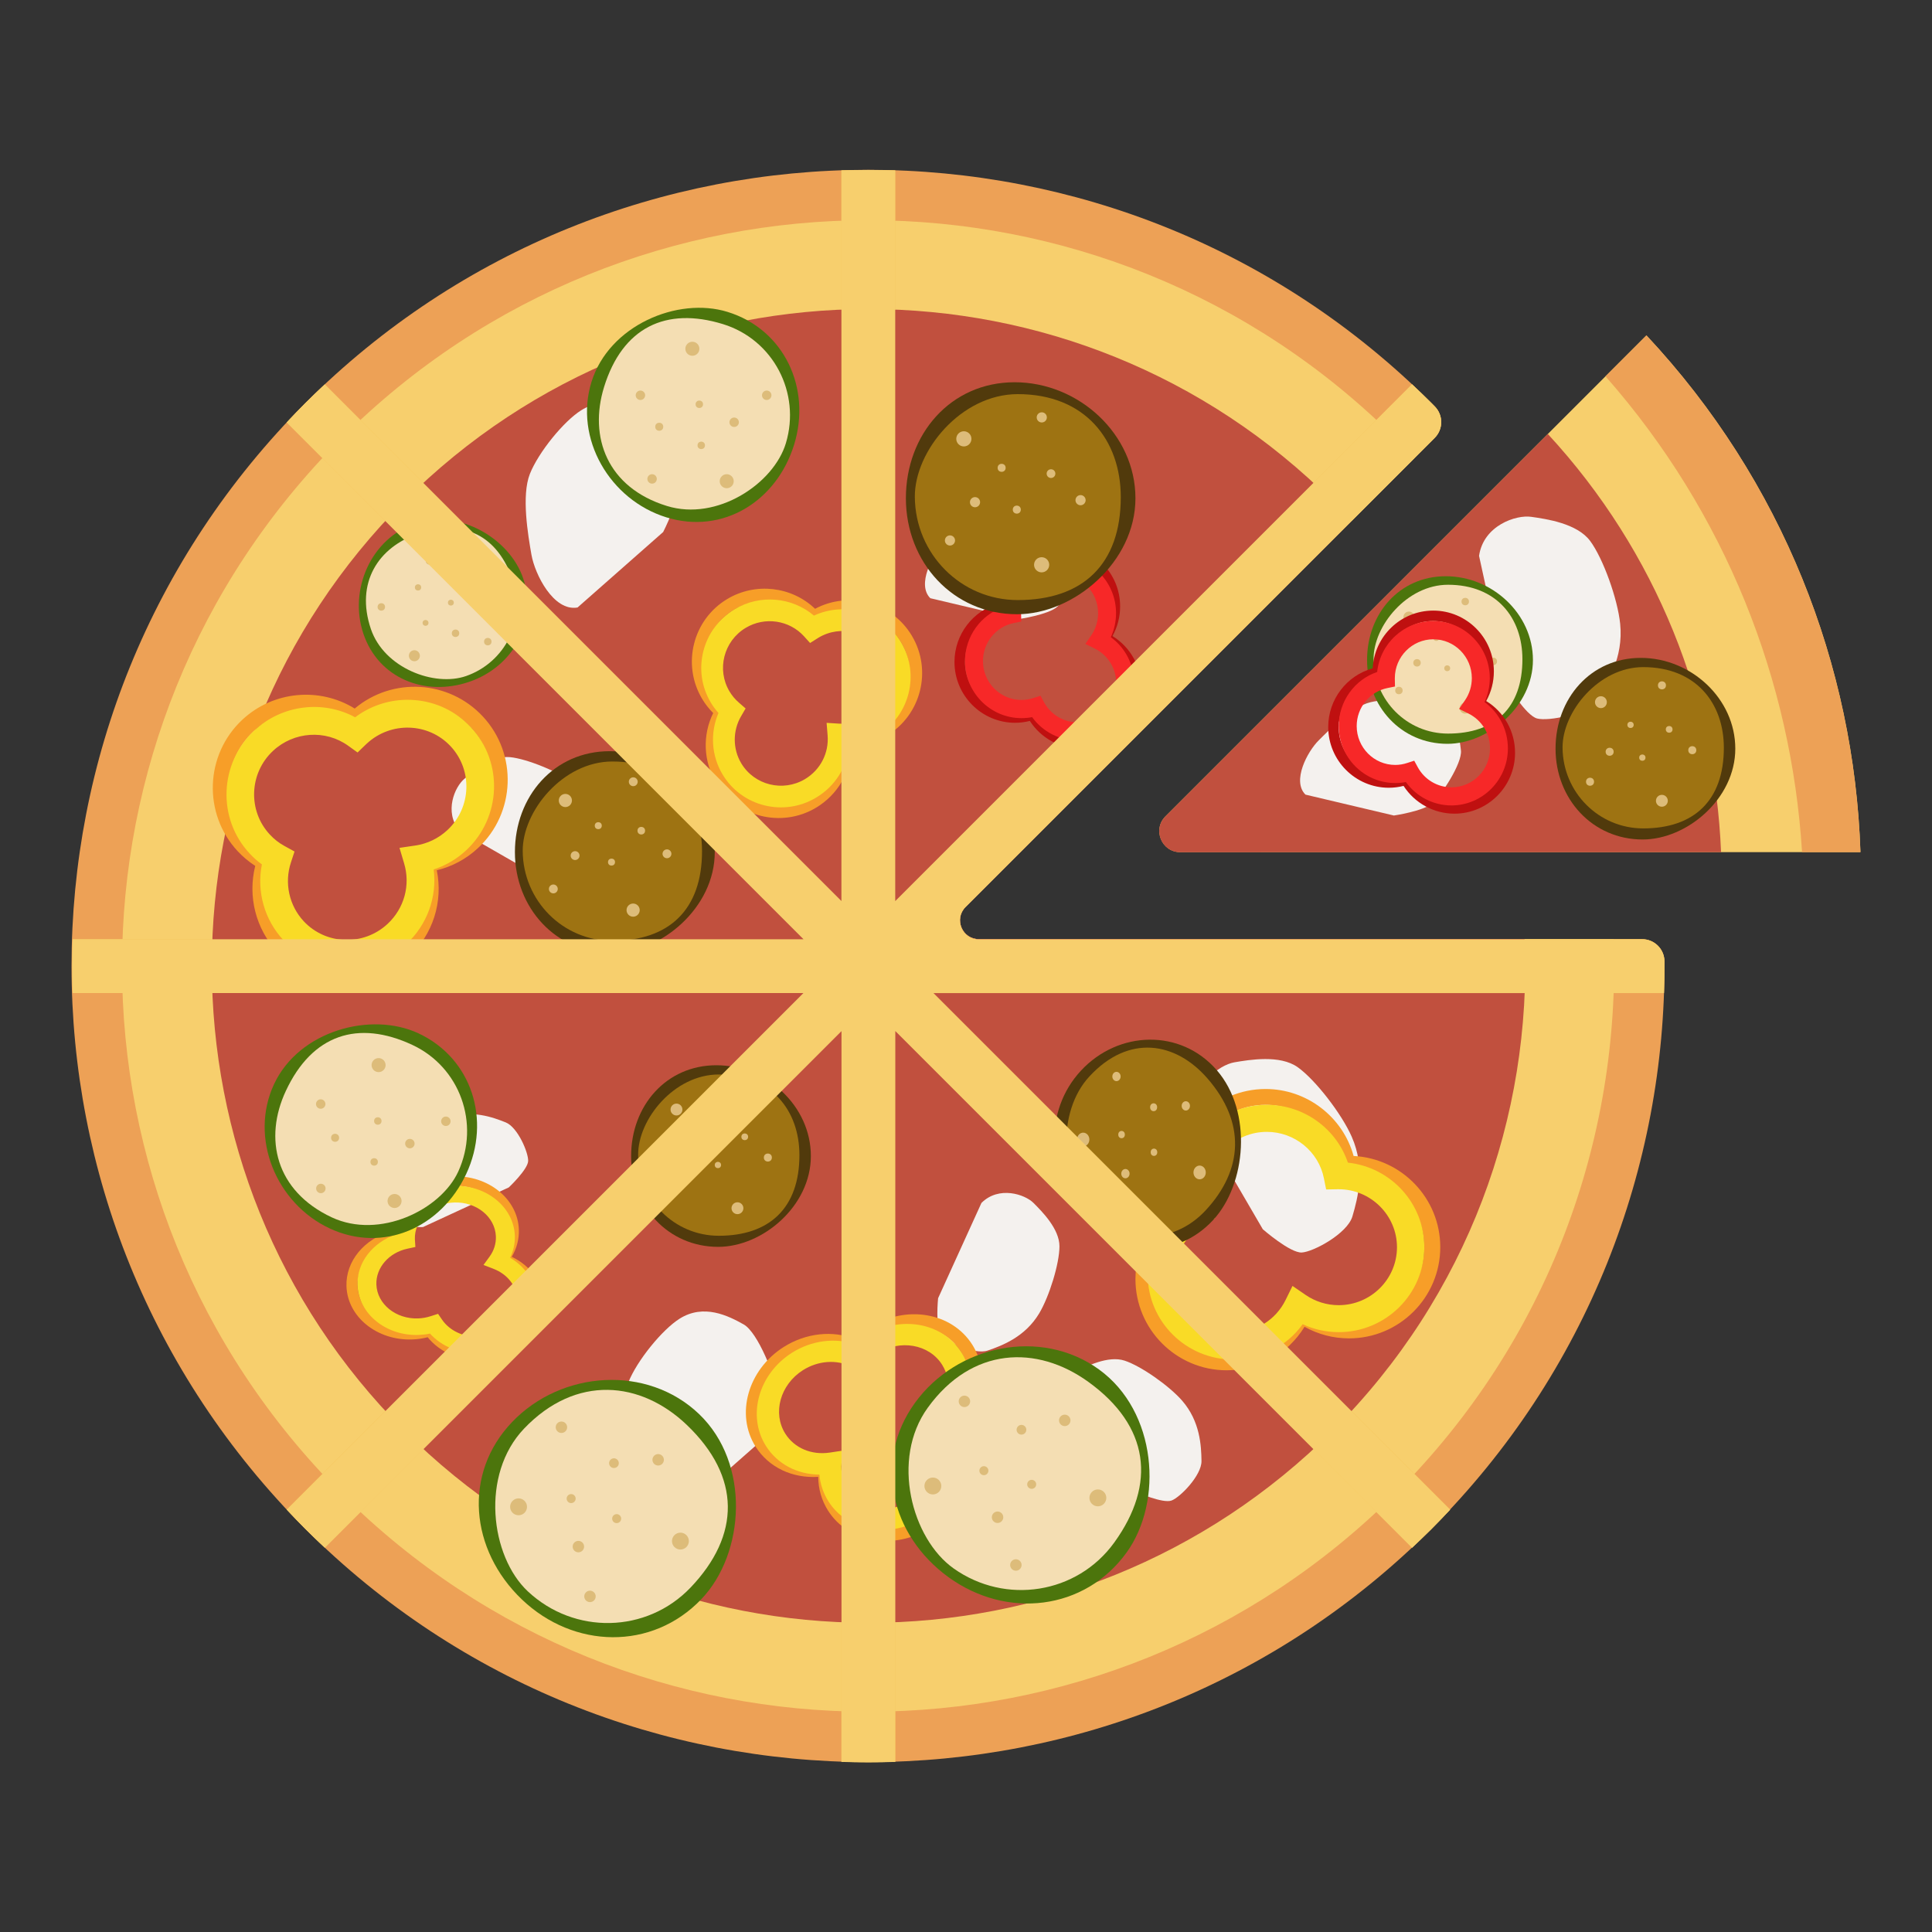 <?xml version="1.0" encoding="utf-8"?>
<!-- Generator: Adobe Illustrator 26.3.1, SVG Export Plug-In . SVG Version: 6.00 Build 0)  -->
<svg version="1.1" id="capricciosa" xmlns="http://www.w3.org/2000/svg" xmlns:xlink="http://www.w3.org/1999/xlink" x="0px"
	 y="0px" viewBox="0 0 270 270" style="enable-background:new 0 0 270 270;" xml:space="preserve">
<rect x="0" y="0" width="270" height="270" fill="#333333" stroke="none"/>
<style type="text/css">
	.st0{fill:#EDA156;}
	.st1{fill:#F7CF6D;}
	.st2{fill:#C1503E;}
	.st3{fill:#F4C356;}
	.st4{fill:#D3714F;}
	.st5{fill:#F4F1EE;}
	.st6{fill:#F79E28;}
	.st7{fill:#F9DB26;}
	.st8{fill:#BF1010;}
	.st9{fill:#F72828;}
	.st10{fill:#513A0C;}
	.st11{fill:#9E7312;}
	.st12{fill:#DDBC7A;}
	.st13{fill:#4C750C;}
	.st14{fill:#F4DEB3;}
</style>
<g>
	<path class="st0" d="M134.93,126.74l65.56-65.56c1.21-1.21,1.22-3.16,0.03-4.38c-0.16-0.16-0.32-0.32-0.48-0.48
		c-43.45-43.45-113.9-43.45-157.35,0C-0.9,99.9-0.9,170.09,42.68,213.67c43.45,43.45,113.9,43.45,157.35,0
		c21.89-21.89,32.75-50.64,32.58-79.34c-0.01-1.71-1.41-3.08-3.11-3.08l-92.7,0C134.44,131.25,133.27,128.4,134.93,126.74z"/>
	<path class="st1" d="M134.93,126.74l62.73-62.73c-0.85-0.91-1.71-1.82-2.6-2.71c-40.7-40.7-106.69-40.7-147.39,0
		c-40.82,40.82-40.82,106.57,0,147.39c40.7,40.7,106.69,40.7,147.39,0c21.3-21.3,31.45-49.54,30.45-77.45l-88.72,0
		C134.44,131.25,133.27,128.4,134.93,126.74z"/>
	<path class="st2" d="M134.93,126.74l53.94-53.94c-0.85-0.92-1.71-1.83-2.6-2.72c-35.85-35.85-93.97-35.85-129.81,0
		c-35.81,35.81-35.81,94,0,129.82c35.85,35.85,93.97,35.85,129.82,0c18.88-18.88,27.81-43.93,26.8-68.66l-76.28,0
		C134.44,131.25,133.27,128.4,134.93,126.74z"/>
	<g>
		<path class="st3" d="M29.65,131.25h-19.5c-0.08,2.5-0.08,5.01,0,7.52h19.5C29.55,136.26,29.55,133.75,29.65,131.25z"/>
		<path class="st3" d="M56.45,70.09c0.89-0.89,1.8-1.75,2.71-2.6L45.39,53.72c-0.92,0.86-1.83,1.73-2.73,2.63
			c-0.88,0.88-1.74,1.78-2.59,2.69l13.78,13.78C54.7,71.89,55.56,70.98,56.45,70.09z"/>
		<path class="st3" d="M56.45,199.9c-0.89-0.89-1.75-1.8-2.6-2.72l-13.78,13.78c0.85,0.91,1.72,1.82,2.61,2.71
			c0.89,0.89,1.79,1.75,2.71,2.61l13.78-13.78C58.25,201.66,57.34,200.8,56.45,199.9z"/>
		<path class="st3" d="M125.11,43.28l0-19.47c-2.5-0.08-5.01-0.08-7.52,0v19.47C120.1,43.18,122.61,43.18,125.11,43.28z"/>
		<path class="st3" d="M186.27,199.9c-0.89,0.89-1.8,1.75-2.72,2.6l13.78,13.78c0.9-0.85,1.8-1.71,2.69-2.59
			c0.9-0.9,1.77-1.81,2.63-2.73l-13.78-13.78C188.02,198.11,187.16,199.01,186.27,199.9z"/>
		<path class="st3" d="M197.33,53.71l-13.78,13.78c0.92,0.85,1.83,1.71,2.72,2.6c0.89,0.89,1.75,1.8,2.6,2.72l11.62-11.62
			c1.21-1.21,1.22-3.16,0.03-4.38c-0.16-0.16-0.32-0.32-0.48-0.48C199.15,55.43,198.24,54.57,197.33,53.71z"/>
		<path class="st3" d="M117.59,226.71v19.5c2.5,0.08,5.01,0.08,7.52,0l0-19.5C122.61,226.81,120.1,226.81,117.59,226.71z"/>
		<path class="st3" d="M213.07,138.76h19.46c0.05-1.48,0.07-2.95,0.06-4.43c-0.01-1.71-1.41-3.09-3.12-3.08h-16.41
			C213.17,133.75,213.17,136.26,213.07,138.76z"/>
	</g>
	<circle class="st4" cx="189.24" cy="101.33" r="9.62"/>
	<path class="st1" d="M230.09,46.87l-67.21,67.21c-1.85,1.85-0.54,5.01,2.07,5.01l95.03,0l0.02-0.03
		C259.12,93.03,249.15,67.24,230.09,46.87L230.09,46.87z"/>
	<path class="st0" d="M230.09,46.87l-5.72,5.72c16.83,19.11,25.99,42.61,27.47,66.5h8.14l0.02-0.03
		C259.12,93.03,249.15,67.24,230.09,46.87L230.09,46.87z"/>
	<path class="st2" d="M240.52,119.09c-0.86-21.06-8.92-41.88-24.21-58.44l-53.44,53.44c-1.85,1.85-0.54,5.01,2.07,5.01
		L240.52,119.09z"/>
	<g>
		<path class="st5" d="M137.16,168.11l-6.06,13.32c0,0-0.41,4.02,0.4,5.04s4.65,2.91,6.53,2.27c2.03-0.69,5.22-1.9,7.19-5.18
			c1.42-2.37,2.84-6.97,2.84-9.39s-2.42-4.85-3.63-6.06C143.22,166.9,139.59,165.69,137.16,168.11z"/>
	</g>
	<g>
		<path class="st5" d="M64.2,116.09l12.69,7.29c0,0,3.96,0.79,5.05,0.08c1.09-0.71,3.34-4.35,2.88-6.29
			c-0.5-2.09-1.4-5.38-4.48-7.65c-2.22-1.64-6.67-3.48-9.08-3.71s-5.05,1.95-6.37,3.04S62.02,113.45,64.2,116.09z"/>
	</g>
	<g>
		<path class="st5" d="M130.01,83.6l12.36,2.92c0,0,4.09-0.6,5.35-1.7s4.21-5.59,4.02-7.39c-0.21-1.94-0.66-4.96-3.59-6.18
			c-2.11-0.88-6.55-1.18-9.07-0.56c-2.53,0.62-5.67,3.77-7.23,5.34S128.1,81.69,130.01,83.6z"/>
	</g>
	<g>
		<path class="st5" d="M167.23,155.91l9.25,15.88c0,0,3.82,3.34,5.45,3.25c1.63-0.09,6.36-2.65,7.07-5.04
			c0.76-2.58,1.85-6.73-0.09-11.13c-1.39-3.18-5.08-7.97-7.56-9.73s-6.72-1.04-8.84-0.68S166.51,151.67,167.23,155.91z"/>
	</g>
	<g>
		<path class="st5" d="M59.12,171.48l11.99-5.54c0,0,2.65-2.5,2.7-3.68c0.05-1.18-1.46-4.73-3.13-5.4c-1.8-0.72-4.69-1.78-7.97-0.69
			c-2.37,0.78-6.05,3.09-7.47,4.75c-1.43,1.66-1.2,4.74-1.08,6.28C54.26,168.74,56.03,171.71,59.12,171.48z"/>
	</g>
	<g>
		<path class="st5" d="M80.71,84.9l11.97-10.55c0,0,2.36-4.62,2.14-6.72c-0.21-2.1-2.67-8.37-4.66-9.48
			c-2.14-1.2-5.56-2.93-8.94-0.81c-2.43,1.52-5.96,5.85-7.17,8.89c-1.2,3.04-0.26,8.54,0.22,11.29S77.36,85.48,80.71,84.9z"/>
	</g>
	<g>
		<path class="st5" d="M148.02,198.64l10.8,9.88c0,0,3.69,1.64,4.91,1.18c1.22-0.46,4.2-3.52,4.18-5.51
			c-0.03-2.15-0.19-5.55-2.7-8.44c-1.81-2.08-5.75-4.85-8.05-5.6c-2.3-0.75-5.36,0.8-6.88,1.58
			C148.74,192.5,146.46,195.58,148.02,198.64z"/>
	</g>
	<g>
		<path class="st5" d="M182.44,111.05l12.36,2.92c0,0,4.09-0.6,5.35-1.7c1.27-1.11,4.21-5.59,4.02-7.39
			c-0.21-1.94-0.66-4.96-3.59-6.18c-2.11-0.88-6.55-1.18-9.07-0.56c-2.53,0.62-5.67,3.77-7.23,5.34
			C182.71,105.04,180.52,109.15,182.44,111.05z"/>
	</g>
	<g>
		<path class="st5" d="M206.7,77.68l3.92,17.96c0,0,2.6,4.35,4.19,4.77c1.58,0.42,6.86-0.56,8.27-2.62
			c1.52-2.22,3.83-5.83,3.34-10.62c-0.35-3.45-2.38-9.14-4.2-11.58c-1.82-2.44-6.08-3.06-8.21-3.36
			C211.89,71.91,207.32,73.42,206.7,77.68z"/>
	</g>
	<g>
		<path class="st5" d="M94.48,211.84l11.97-10.55c0,0,2.36-4.62,2.14-6.72c-0.21-2.1-2.67-8.37-4.66-9.48
			c-2.14-1.2-5.56-2.93-8.94-0.81c-2.43,1.52-5.96,5.85-7.17,8.89c-1.2,3.04-0.26,8.54,0.22,11.29S91.14,212.42,94.48,211.84z"/>
	</g>
	<g>
		<path class="st6" d="M114.04,112.88c-4.82,2.88-11.09,1.31-13.97-3.51c-1.78-2.97-1.92-6.64-0.4-9.72
			c-0.59-0.59-1.11-1.25-1.54-1.97c-2.88-4.82-1.31-11.09,3.51-13.97c3.95-2.36,8.99-1.76,12.27,1.37
			c4.75-2.53,10.73-0.91,13.52,3.76c2.88,4.82,1.31,11.09-3.51,13.97c-1.51,0.9-3.19,1.39-4.92,1.44
			C118.96,107.8,117.12,111.04,114.04,112.88z M102.54,85.22c-3.99,2.39-5.29,7.57-2.9,11.56c0.46,0.76,1.03,1.45,1.7,2.03
			l0.55,0.48l-0.36,0.63c-1.54,2.65-1.52,5.93,0.06,8.56c2.39,3.99,7.57,5.29,11.56,2.9c2.78-1.66,4.34-4.71,4.07-7.94l-0.09-1.02
			l1.02,0.07c1.71,0.11,3.4-0.29,4.88-1.18c3.99-2.39,5.29-7.57,2.9-11.56c-2.39-3.99-7.57-5.29-11.56-2.9
			c-0.02,0.01-0.04,0.03-0.07,0.04l-0.7,0.44l-0.49-0.55C110.42,83.82,105.98,83.16,102.54,85.22z"/>
		<path class="st7" d="M114.05,111.47c-4.52,2.71-10.39,1.25-13.07-3.24c-1.57-2.62-1.76-5.81-0.57-8.59
			c-0.4-0.45-0.76-0.93-1.07-1.45c-2.69-4.49-1.2-10.34,3.32-13.05c3.54-2.12,8.02-1.71,11.09,0.89c4.37-2.02,9.66-0.48,12.17,3.71
			c2.69,4.49,1.2,10.34-3.32,13.05c-1.21,0.72-2.54,1.17-3.91,1.31C118.42,107.14,116.74,109.87,114.05,111.47z M104.22,87.74
			c-3.08,1.84-4.1,5.83-2.27,8.89c0.35,0.59,0.79,1.11,1.31,1.56l0.94,0.82l-0.63,1.08c-1.19,2.04-1.18,4.57,0.02,6.58
			c1.83,3.06,5.83,4.05,8.91,2.21c2.15-1.29,3.36-3.63,3.16-6.11l-0.14-1.75l1.76,0.11c1.32,0.08,2.62-0.23,3.76-0.92
			c3.08-1.84,4.1-5.83,2.27-8.89c-1.83-3.06-5.83-4.05-8.91-2.21l-0.11,0.07l-1.08,0.68l-0.85-0.94
			C110.3,86.65,106.87,86.15,104.22,87.74z"/>
	</g>
	<g>
		<path class="st6" d="M171.43,191.5c-7.03,0-12.75-5.72-12.75-12.75c0-4.34,2.21-8.36,5.82-10.7c-0.25-1.01-0.38-2.06-0.38-3.11
			c0-7.03,5.72-12.75,12.75-12.75c5.76,0,10.79,3.89,12.3,9.36c6.73,0.34,12.11,5.92,12.11,12.74c0,7.03-5.72,12.75-12.75,12.75
			c-2.2,0-4.32-0.56-6.22-1.62C179.99,189.2,175.93,191.5,171.43,191.5z M176.87,154.4c-5.81,0-10.55,4.73-10.55,10.55
			c0,1.11,0.18,2.21,0.52,3.27l0.28,0.87l-0.8,0.44c-3.36,1.86-5.44,5.4-5.44,9.23c0,5.81,4.73,10.55,10.55,10.55
			c4.06,0,7.69-2.26,9.47-5.91l0.56-1.15l1.05,0.73c1.77,1.22,3.84,1.87,5.99,1.87c5.81,0,10.55-4.73,10.55-10.55
			c0-5.81-4.73-10.55-10.55-10.55c-0.03,0-0.07,0-0.1,0l-1.03,0.02l-0.18-0.9C186.22,157.96,181.88,154.4,176.87,154.4z"/>
		<path class="st7" d="M172.35,190c-6.6,0-11.96-5.33-11.96-11.88c0-3.82,1.85-7.37,4.91-9.59c-0.14-0.74-0.22-1.49-0.22-2.25
			c0-6.55,5.37-11.88,11.96-11.88c5.17,0,9.72,3.32,11.33,8.08c6,0.64,10.68,5.69,10.68,11.81c0,6.55-5.37,11.88-11.96,11.88
			c-1.76,0-3.47-0.38-5.04-1.11C179.83,188.15,176.27,190,172.35,190z M177.04,158.18c-4.49,0-8.15,3.63-8.15,8.1
			c0,0.85,0.14,1.7,0.4,2.51l0.49,1.48l-1.38,0.76c-2.6,1.43-4.21,4.14-4.21,7.09c0,4.46,3.66,8.1,8.15,8.1
			c3.13,0,5.94-1.74,7.32-4.54l0.97-1.97l1.82,1.25c1.37,0.94,2.97,1.44,4.63,1.44c4.49,0,8.15-3.63,8.15-8.1
			c0-4.46-3.66-8.1-8.15-8.1l-0.16,0l-1.59,0.03l-0.31-1.55C184.28,160.92,180.92,158.18,177.04,158.18z"/>
	</g>
	<g>
		<path class="st6" d="M105.6,202.18c-2.85-4.51-1.09-10.76,3.93-13.94c3.1-1.96,6.86-2.36,10-1.1c0.62-0.62,1.31-1.17,2.06-1.65
			c5.02-3.18,11.42-2.09,14.28,2.42c2.34,3.69,1.6,8.67-1.69,12.11c2.49,4.47,0.69,10.44-4.18,13.51
			c-5.02,3.18-11.42,2.09-14.28-2.42c-0.89-1.41-1.36-3.02-1.37-4.72C110.72,206.62,107.43,205.06,105.6,202.18z M134.29,188.9
			c-2.36-3.73-7.66-4.62-11.81-2c-0.79,0.5-1.51,1.11-2.12,1.81l-0.5,0.57l-0.64-0.31c-2.69-1.31-6.06-1.05-8.8,0.68
			c-4.15,2.63-5.61,7.8-3.25,11.52c1.65,2.6,4.73,3.9,8.06,3.4l1.05-0.16l-0.09,1.01c-0.16,1.69,0.22,3.31,1.1,4.69
			c2.36,3.73,7.66,4.62,11.81,2c4.15-2.63,5.61-7.8,3.25-11.52c-0.01-0.02-0.03-0.04-0.04-0.06l-0.43-0.65l0.57-0.52
			C135.55,196.51,136.32,192.11,134.29,188.9z"/>
		<path class="st7" d="M107.05,202.09c-2.68-4.23-1.05-10.08,3.63-13.04c2.72-1.72,6.01-2.15,8.84-1.19
			c0.47-0.43,0.98-0.81,1.52-1.15c4.68-2.96,10.66-1.93,13.33,2.3c2.1,3.31,1.57,7.73-1.17,10.92c1.98,4.13,0.27,9.42-4.1,12.18
			c-4.68,2.96-10.66,1.93-13.33-2.3c-0.71-1.13-1.14-2.4-1.26-3.73C111.4,206.05,108.64,204.6,107.05,202.09z M131.66,190.72
			c-1.82-2.88-5.9-3.59-9.09-1.57c-0.61,0.39-1.16,0.85-1.63,1.39l-0.86,0.98l-1.1-0.54c-2.07-1.02-4.66-0.83-6.76,0.5
			c-3.19,2.02-4.29,6-2.47,8.88c1.27,2.01,3.65,3.02,6.21,2.64l1.8-0.27l-0.15,1.73c-0.12,1.3,0.18,2.55,0.85,3.62
			c1.82,2.88,5.9,3.59,9.09,1.57c3.19-2.02,4.29-6,2.47-8.88l-0.07-0.1l-0.67-1.01l0.98-0.9
			C132.65,196.6,133.23,193.21,131.66,190.72z"/>
	</g>
	<g>
		<path class="st6" d="M57.15,133.71c-5.25,4.89-13.5,4.59-18.39-0.66c-3.02-3.24-4.16-7.78-3.09-12.04
			c-0.9-0.58-1.72-1.27-2.45-2.05c-4.89-5.25-4.59-13.5,0.66-18.39c4.3-4,10.76-4.6,15.69-1.55c5.26-4.43,13.16-3.99,17.9,1.1
			c4.89,5.25,4.59,13.5-0.66,18.39c-1.64,1.53-3.61,2.59-5.77,3.11C61.94,126.04,60.51,130.58,57.15,133.71z M35.41,102.22
			c-4.34,4.04-4.59,10.86-0.54,15.21c0.77,0.83,1.67,1.53,2.66,2.08l0.81,0.45l-0.29,0.88c-1.21,3.72-0.31,7.81,2.35,10.68
			c4.04,4.34,10.86,4.59,15.21,0.54c3.03-2.82,4.17-7.03,2.97-11l-0.38-1.25l1.29-0.19c2.17-0.31,4.17-1.27,5.78-2.77
			c4.34-4.04,4.59-10.86,0.54-15.21c-4.04-4.34-10.86-4.59-15.21-0.54c-0.02,0.02-0.05,0.05-0.07,0.07l-0.76,0.73l-0.76-0.55
			C44.88,98.37,39.15,98.73,35.41,102.22z"/>
		<path class="st7" d="M56.79,131.94c-4.93,4.59-12.64,4.34-17.19-0.56c-2.65-2.85-3.75-6.79-3-10.58c-0.62-0.45-1.2-0.96-1.72-1.53
			c-4.55-4.89-4.25-12.6,0.67-17.19c3.86-3.59,9.57-4.28,14.08-1.84c4.92-3.69,11.93-3.18,16.19,1.4c4.55,4.89,4.25,12.6-0.67,17.19
			c-1.31,1.22-2.86,2.13-4.54,2.68C61.09,125.36,59.71,129.22,56.79,131.94z M38.17,104.92c-3.36,3.12-3.56,8.38-0.46,11.71
			c0.59,0.64,1.28,1.18,2.05,1.6l1.4,0.77l-0.5,1.52c-0.95,2.87-0.26,6.02,1.78,8.22c3.1,3.33,8.36,3.5,11.72,0.38
			c2.34-2.18,3.23-5.43,2.31-8.48l-0.64-2.15l2.23-0.33c1.67-0.25,3.21-0.99,4.46-2.15c3.36-3.12,3.56-8.38,0.46-11.71
			c-3.1-3.33-8.36-3.5-11.72-0.38l-0.12,0.11l-1.17,1.13l-1.31-0.94C45.48,101.93,41.07,102.23,38.17,104.92z"/>
	</g>
	<g>
		<path class="st8" d="M159.5,96.13c0,4.69-3.8,8.5-8.47,8.5c-2.88,0-5.55-1.47-7.11-3.88c-0.67,0.17-1.37,0.26-2.06,0.26
			c-4.67,0-8.47-3.81-8.47-8.5c0-3.84,2.58-7.19,6.22-8.19c0.22-4.49,3.93-8.07,8.46-8.07c4.67,0,8.47,3.81,8.47,8.5
			c0,1.46-0.37,2.88-1.07,4.14C157.97,90.43,159.5,93.14,159.5,96.13z M134.85,92.51c0,3.87,3.14,7.03,7,7.03
			c0.74,0,1.47-0.12,2.17-0.35l0.57-0.19l0.29,0.53c1.24,2.24,3.58,3.63,6.13,3.63c3.86,0,7-3.15,7-7.03c0-2.7-1.5-5.12-3.92-6.31
			l-0.76-0.38l0.48-0.7c0.81-1.18,1.24-2.56,1.24-3.99c0-3.87-3.14-7.03-7-7.03c-3.86,0-7,3.15-7,7.03c0,0.02,0,0.04,0,0.07
			l0.01,0.69l-0.6,0.12C137.22,86.27,134.85,89.17,134.85,92.51z"/>
		<path class="st9" d="M158.5,95.52c0,4.39-3.54,7.97-7.89,7.97c-2.53,0-4.9-1.23-6.37-3.27c-0.49,0.1-0.99,0.14-1.49,0.14
			c-4.35,0-7.89-3.58-7.89-7.97c0-3.44,2.21-6.48,5.37-7.55c0.42-4,3.78-7.12,7.85-7.12c4.35,0,7.89,3.58,7.89,7.97
			c0,1.17-0.25,2.31-0.73,3.36C157.27,90.53,158.5,92.91,158.5,95.52z M137.37,92.39c0,2.99,2.41,5.43,5.38,5.43
			c0.57,0,1.13-0.09,1.67-0.27l0.99-0.32l0.5,0.92c0.95,1.73,2.75,2.8,4.71,2.8c2.96,0,5.38-2.44,5.38-5.43
			c0-2.09-1.15-3.96-3.01-4.88l-1.31-0.65l0.83-1.21c0.62-0.91,0.95-1.98,0.95-3.09c0-2.99-2.41-5.43-5.38-5.43
			c-2.96,0-5.38,2.44-5.38,5.43l0,0.11l0.02,1.06l-1.03,0.21C139.18,87.57,137.37,89.81,137.37,92.39z"/>
	</g>
	<g>
		<path class="st6" d="M76.01,182.07c0.15,4.27-3.72,7.89-8.63,8.07c-3.03,0.11-5.89-1.13-7.61-3.26c-0.7,0.18-1.43,0.29-2.16,0.31
			c-4.91,0.18-9.04-3.15-9.19-7.42c-0.13-3.49,2.48-6.65,6.27-7.7c0.09-4.1,3.87-7.5,8.63-7.67c4.91-0.18,9.04,3.15,9.19,7.42
			c0.05,1.33-0.29,2.64-0.99,3.82C74.22,176.93,75.91,179.34,76.01,182.07z M49.96,179.71c0.13,3.53,3.54,6.28,7.6,6.14
			c0.78-0.03,1.54-0.16,2.28-0.4l0.6-0.19l0.33,0.47c1.37,1.99,3.89,3.17,6.57,3.07c4.06-0.15,7.27-3.14,7.14-6.67
			c-0.09-2.46-1.75-4.61-4.34-5.6l-0.82-0.31l0.49-0.66c0.82-1.1,1.22-2.38,1.17-3.69c-0.13-3.53-3.54-6.28-7.6-6.14
			c-4.06,0.15-7.27,3.14-7.14,6.67c0,0.02,0,0.04,0,0.06l0.04,0.62l-0.63,0.13C52.24,173.94,49.85,176.67,49.96,179.71z"/>
		<path class="st7" d="M74.94,181.55c0.15,4-3.46,7.4-8.04,7.56c-2.67,0.1-5.19-0.94-6.81-2.74c-0.51,0.11-1.04,0.17-1.56,0.19
			c-4.58,0.17-8.42-2.96-8.57-6.96c-0.11-3.14,2.11-5.98,5.4-7.09c0.31-3.66,3.74-6.63,8.02-6.78c4.58-0.17,8.42,2.96,8.57,6.96
			c0.04,1.07-0.19,2.12-0.66,3.09C73.48,177.06,74.85,179.17,74.94,181.55z M52.6,179.51c0.1,2.73,2.72,4.86,5.84,4.74
			c0.6-0.02,1.19-0.13,1.75-0.31l1.03-0.33l0.56,0.82c1.06,1.54,2.99,2.45,5.04,2.37c3.12-0.11,5.58-2.43,5.48-5.15
			c-0.07-1.9-1.35-3.56-3.33-4.33l-1.4-0.54l0.83-1.14c0.63-0.85,0.94-1.84,0.9-2.85c-0.1-2.73-2.72-4.86-5.84-4.74
			c-3.12,0.11-5.58,2.43-5.48,5.15l0.01,0.1l0.06,0.97l-1.08,0.23C54.35,175.05,52.52,177.16,52.6,179.51z"/>
	</g>
	<g>
		<path class="st10" d="M158.68,69.63c0,8.95-8.64,16.21-16.54,16.21c-8.95,0-15.54-7.26-15.54-16.21s6.25-16.21,15.2-16.21
			S158.68,60.68,158.68,69.63z"/>
		<path class="st11" d="M156.63,69.47c0,9.41-5.32,14.39-14.39,14.39c-7.95,0-14.32-6.44-14.39-14.39
			c-0.06-6.41,6.44-14.39,14.39-14.39C151.66,55.08,156.63,61.52,156.63,69.47z"/>
		<circle class="st12" cx="134.7" cy="61.33" r="1.06"/>
		<circle class="st12" cx="132.76" cy="75.53" r="0.71"/>
		<circle class="st12" cx="142.1" cy="71.22" r="0.56"/>
		<circle class="st12" cx="145.57" cy="78.93" r="1.06"/>
		<circle class="st12" cx="151.01" cy="69.9" r="0.71"/>
		<circle class="st12" cx="146.88" cy="66.19" r="0.61"/>
		<circle class="st12" cx="136.26" cy="70.18" r="0.71"/>
		<circle class="st12" cx="139.98" cy="65.38" r="0.56"/>
		<circle class="st12" cx="145.59" cy="58.33" r="0.71"/>
	</g>
	<g>
		<path class="st13" d="M97.69,197.61c7.23,6.91,6.42,19.49,0.33,25.87c-6.91,7.23-17.86,6.95-25.09,0.04
			c-7.23-6.91-8.27-17.56-1.36-24.79C78.48,191.5,90.46,190.7,97.69,197.61z"/>
		<path class="st14" d="M95.98,199.13c7.6,7.27,7.52,15.41,0.52,22.74c-6.14,6.42-16.26,6.6-22.74,0.52
			c-5.22-4.9-6.65-16.31-0.52-22.74C80.51,192.04,89.56,193,95.98,199.13z"/>
		<circle class="st12" cx="72.47" cy="210.58" r="1.18"/>
		<circle class="st12" cx="82.45" cy="223.1" r="0.8"/>
		<circle class="st12" cx="86.18" cy="212.23" r="0.63"/>
		<circle class="st12" cx="95.09" cy="215.37" r="1.18"/>
		<circle class="st12" cx="91.98" cy="204.01" r="0.8"/>
		<circle class="st12" cx="85.8" cy="204.48" r="0.68"/>
		<circle class="st12" cx="80.83" cy="216.14" r="0.8"/>
		<circle class="st12" cx="79.82" cy="209.43" r="0.63"/>
		<circle class="st12" cx="78.46" cy="199.46" r="0.8"/>
	</g>
	<g>
		<path class="st10" d="M170.04,149.55c5.05,5.82,4.11,15.98-0.5,20.95c-5.22,5.63-13.15,5.06-18.2-0.76
			c-5.05-5.82-5.5-14.48-0.28-20.11C156.28,144,164.99,143.73,170.04,149.55z"/>
		<path class="st11" d="M168.76,150.73c5.31,6.12,5.02,12.71-0.27,18.42c-4.63,5-11.99,4.83-16.51-0.3
			c-3.65-4.13-4.37-13.42,0.27-18.42C157.73,144.51,164.27,145.56,168.76,150.73z"/>
		<ellipse class="st12" cx="151.38" cy="159.25" rx="0.86" ry="0.96"/>
		<ellipse class="st12" cx="158.26" cy="169.71" rx="0.58" ry="0.65"/>
		<ellipse class="st12" cx="161.27" cy="161.03" rx="0.46" ry="0.51"/>
		<ellipse class="st12" cx="167.65" cy="163.85" rx="0.86" ry="0.96"/>
		<ellipse class="st12" cx="165.72" cy="154.55" rx="0.58" ry="0.65"/>
		<ellipse class="st12" cx="161.22" cy="154.74" rx="0.49" ry="0.55"/>
		<ellipse class="st12" cx="157.28" cy="164.02" rx="0.58" ry="0.65"/>
		<ellipse class="st12" cx="156.74" cy="158.56" rx="0.46" ry="0.51"/>
		<ellipse class="st12" cx="156.03" cy="150.44" rx="0.58" ry="0.65"/>
	</g>
	<g>
		<path class="st10" d="M99.89,119.09c0,7.79-7.53,14.11-14.4,14.11c-7.79,0-13.53-6.32-13.53-14.11s5.45-14.11,13.24-14.11
			S99.89,111.3,99.89,119.09z"/>
		<path class="st11" d="M98.11,118.95c0,8.2-4.63,12.53-12.53,12.53c-6.92,0-12.47-5.61-12.53-12.53
			c-0.05-5.58,5.61-12.53,12.53-12.53C93.78,106.42,98.11,112.03,98.11,118.95z"/>
		<circle class="st12" cx="79.01" cy="111.87" r="0.92"/>
		<circle class="st12" cx="77.33" cy="124.23" r="0.62"/>
		<circle class="st12" cx="85.46" cy="120.48" r="0.49"/>
		<circle class="st12" cx="88.48" cy="127.19" r="0.92"/>
		<circle class="st12" cx="93.21" cy="119.32" r="0.62"/>
		<circle class="st12" cx="89.62" cy="116.09" r="0.53"/>
		<circle class="st12" cx="80.37" cy="119.57" r="0.62"/>
		<circle class="st12" cx="83.61" cy="115.39" r="0.49"/>
		<circle class="st12" cx="88.5" cy="109.25" r="0.62"/>
	</g>
	<g>
		<path class="st10" d="M113.32,161.56c0,7.01-6.77,12.69-12.95,12.69c-7.01,0-12.17-5.68-12.17-12.69s4.9-12.69,11.91-12.69
			S113.32,154.55,113.32,161.56z"/>
		<path class="st11" d="M111.72,161.43c0,7.37-4.17,11.27-11.27,11.27c-6.22,0-11.22-5.05-11.27-11.27
			c-0.04-5.02,5.05-11.27,11.27-11.27C107.82,150.16,111.72,155.21,111.72,161.43z"/>
		<circle class="st12" cx="94.54" cy="155.06" r="0.83"/>
		<circle class="st12" cx="93.02" cy="166.18" r="0.56"/>
		<circle class="st12" cx="100.33" cy="162.81" r="0.44"/>
		<circle class="st12" cx="103.06" cy="168.85" r="0.83"/>
		<circle class="st12" cx="107.31" cy="161.77" r="0.56"/>
		<circle class="st12" cx="104.08" cy="158.87" r="0.47"/>
		<circle class="st12" cx="95.76" cy="161.99" r="0.56"/>
		<circle class="st12" cx="98.68" cy="158.23" r="0.44"/>
		<circle class="st12" cx="103.07" cy="152.71" r="0.56"/>
	</g>
	<g>
		<path class="st10" d="M242.51,104.63c0,7.01-6.77,12.69-12.95,12.69c-7.01,0-12.17-5.68-12.17-12.69s4.9-12.69,11.91-12.69
			S242.51,97.62,242.51,104.63z"/>
		<path class="st11" d="M240.91,104.5c0,7.37-4.17,11.27-11.27,11.27c-6.22,0-11.22-5.05-11.27-11.27
			c-0.04-5.02,5.05-11.27,11.27-11.27C237.01,93.23,240.91,98.28,240.91,104.5z"/>
		<circle class="st12" cx="223.73" cy="98.13" r="0.83"/>
		<circle class="st12" cx="222.21" cy="109.25" r="0.56"/>
		<circle class="st12" cx="229.52" cy="105.88" r="0.44"/>
		<circle class="st12" cx="232.25" cy="111.91" r="0.83"/>
		<circle class="st12" cx="236.5" cy="104.84" r="0.56"/>
		<circle class="st12" cx="233.27" cy="101.93" r="0.47"/>
		<circle class="st12" cx="224.95" cy="105.06" r="0.56"/>
		<circle class="st12" cx="227.87" cy="101.3" r="0.44"/>
		<circle class="st12" cx="232.26" cy="95.78" r="0.56"/>
	</g>
	<g>
		<path class="st13" d="M214.23,92.24c0,6.47-6.25,11.71-11.95,11.71c-6.47,0-11.23-5.24-11.23-11.71c0-6.47,4.52-11.71,10.99-11.71
			C208.51,80.52,214.23,85.77,214.23,92.24z"/>
		<path class="st14" d="M212.76,92.12c0,6.8-3.85,10.4-10.4,10.4c-5.74,0-10.35-4.66-10.4-10.4c-0.04-4.63,4.66-10.4,10.4-10.4
			C209.16,81.72,212.76,86.37,212.76,92.12z"/>
		<circle class="st12" cx="196.9" cy="86.24" r="0.77"/>
		<circle class="st12" cx="195.5" cy="96.5" r="0.52"/>
		<circle class="st12" cx="202.25" cy="93.39" r="0.41"/>
		<circle class="st12" cx="204.76" cy="98.96" r="0.77"/>
		<circle class="st12" cx="208.69" cy="92.43" r="0.52"/>
		<circle class="st12" cx="205.71" cy="89.75" r="0.44"/>
		<circle class="st12" cx="198.03" cy="92.63" r="0.52"/>
		<circle class="st12" cx="200.72" cy="89.16" r="0.41"/>
		<circle class="st12" cx="204.77" cy="84.07" r="0.52"/>
	</g>
	<g>
		<path class="st13" d="M153.58,191.38c8.11,5.86,9.02,18.43,3.86,25.59c-5.86,8.11-16.74,9.33-24.85,3.47
			c-8.11-5.86-10.59-16.27-4.73-24.38C133.72,187.95,145.48,185.52,153.58,191.38z"/>
		<path class="st14" d="M152.1,193.12c8.53,6.16,9.55,14.24,3.62,22.45c-5.2,7.2-15.21,8.76-22.45,3.62
			c-5.84-4.14-8.82-15.25-3.62-22.45C135.81,188.21,144.9,187.92,152.1,193.12z"/>
		<circle class="st12" cx="130.37" cy="207.67" r="1.18"/>
		<circle class="st12" cx="141.97" cy="218.71" r="0.8"/>
		<circle class="st12" cx="144.18" cy="207.44" r="0.63"/>
		<circle class="st12" cx="153.43" cy="209.33" r="1.18"/>
		<circle class="st12" cx="148.8" cy="198.5" r="0.8"/>
		<circle class="st12" cx="142.75" cy="199.81" r="0.68"/>
		<circle class="st12" cx="139.41" cy="212.04" r="0.8"/>
		<circle class="st12" cx="137.5" cy="205.53" r="0.63"/>
		<circle class="st12" cx="134.78" cy="195.84" r="0.8"/>
	</g>
	<g>
		<path class="st13" d="M38.3,151.51c3.5-7.49,13.57-10.19,20.18-7.1c7.49,3.5,10.17,12.15,6.68,19.64
			c-3.5,7.49-11.57,11.12-19.07,7.63S34.8,159.01,38.3,151.51z"/>
		<path class="st14" d="M39.95,152.45c3.68-7.88,10.08-9.97,17.68-6.42c6.66,3.11,9.47,10.99,6.42,17.68
			c-2.46,5.39-11.02,9.53-17.68,6.42C38.49,166.44,36.84,159.1,39.95,152.45z"/>
		<circle class="st12" cx="55.14" cy="167.84" r="0.98"/>
		<circle class="st12" cx="62.31" cy="156.7" r="0.66"/>
		<circle class="st12" cx="52.8" cy="156.66" r="0.52"/>
		<circle class="st12" cx="52.91" cy="148.85" r="0.98"/>
		<circle class="st12" cx="44.82" cy="154.29" r="0.66"/>
		<circle class="st12" cx="46.83" cy="159.01" r="0.56"/>
		<circle class="st12" cx="57.28" cy="159.82" r="0.66"/>
		<circle class="st12" cx="52.29" cy="162.38" r="0.52"/>
		<circle class="st12" cx="44.84" cy="166.09" r="0.66"/>
	</g>
	<g>
		<path class="st13" d="M58.05,73.15c6.18-2.09,13.21,2.19,15.05,7.64c2.09,6.18-1.38,12.42-7.57,14.51s-12.65-0.54-14.74-6.72
			C48.7,82.4,51.87,75.23,58.05,73.15z"/>
		<path class="st14" d="M58.41,74.6c6.5-2.2,11.18,0.32,13.3,6.58c1.85,5.49-1.11,11.39-6.58,13.3c-4.41,1.53-11.44-1.09-13.3-6.58
			C49.63,81.39,52.92,76.45,58.41,74.6z"/>
		<circle class="st12" cx="57.91" cy="91.64" r="0.77"/>
		<circle class="st12" cx="68.17" cy="89.67" r="0.52"/>
		<circle class="st12" cx="63.01" cy="84.22" r="0.41"/>
		<circle class="st12" cx="67.53" cy="80.02" r="0.77"/>
		<circle class="st12" cx="60.02" cy="78.38" r="0.52"/>
		<circle class="st12" cx="58.42" cy="82.09" r="0.44"/>
		<circle class="st12" cx="63.66" cy="88.5" r="0.52"/>
		<circle class="st12" cx="59.47" cy="87.05" r="0.41"/>
		<circle class="st12" cx="53.29" cy="84.82" r="0.52"/>
	</g>
	<g>
		<path class="st13" d="M82.66,53.38c2.44-7.9,12.05-11.95,19.02-9.79c7.9,2.44,11.74,10.65,9.3,18.55s-9.94,12.6-17.85,10.16
			S80.21,61.28,82.66,53.38z"/>
		<path class="st14" d="M84.42,54.08c2.57-8.31,8.63-11.25,16.63-8.78c7.02,2.17,10.89,9.6,8.78,16.63
			c-1.7,5.67-9.62,10.95-16.63,8.78C84.88,68.15,82.25,61.1,84.42,54.08z"/>
		<circle class="st12" cx="101.56" cy="67.25" r="0.98"/>
		<circle class="st12" cx="107.15" cy="55.24" r="0.66"/>
		<circle class="st12" cx="97.73" cy="56.5" r="0.52"/>
		<circle class="st12" cx="96.76" cy="48.74" r="0.98"/>
		<circle class="st12" cx="89.5" cy="55.24" r="0.66"/>
		<circle class="st12" cx="92.13" cy="59.64" r="0.56"/>
		<circle class="st12" cx="102.6" cy="59.01" r="0.66"/>
		<circle class="st12" cx="98" cy="62.24" r="0.52"/>
		<circle class="st12" cx="91.13" cy="66.93" r="0.66"/>
	</g>
	<g>
		<path class="st8" d="M211.73,105.21c0,4.69-3.8,8.5-8.47,8.5c-2.88,0-5.55-1.47-7.11-3.88c-0.67,0.17-1.37,0.26-2.06,0.26
			c-4.67,0-8.47-3.81-8.47-8.5c0-3.84,2.58-7.19,6.22-8.19c0.22-4.49,3.93-8.07,8.46-8.07c4.67,0,8.47,3.81,8.47,8.5
			c0,1.46-0.37,2.88-1.07,4.14C210.2,99.5,211.73,102.21,211.73,105.21z M187.08,101.58c0,3.87,3.14,7.03,7,7.03
			c0.74,0,1.47-0.12,2.17-0.35l0.57-0.19l0.29,0.53c1.24,2.24,3.58,3.63,6.13,3.63c3.86,0,7-3.15,7-7.03c0-2.7-1.5-5.12-3.92-6.31
			l-0.76-0.38l0.48-0.7c0.81-1.18,1.24-2.56,1.24-3.99c0-3.87-3.14-7.03-7-7.03c-3.86,0-7,3.15-7,7.03c0,0.02,0,0.04,0,0.07
			l0.01,0.69l-0.6,0.12C189.45,95.35,187.08,98.25,187.08,101.58z"/>
		<path class="st9" d="M210.73,104.59c0,4.39-3.54,7.97-7.89,7.97c-2.53,0-4.9-1.23-6.37-3.27c-0.49,0.1-0.99,0.14-1.49,0.14
			c-4.35,0-7.89-3.58-7.89-7.97c0-3.44,2.21-6.48,5.37-7.55c0.42-4,3.78-7.12,7.85-7.12c4.35,0,7.89,3.58,7.89,7.97
			c0,1.17-0.25,2.31-0.73,3.36C209.5,99.61,210.73,101.98,210.73,104.59z M189.6,101.47c0,2.99,2.41,5.43,5.38,5.43
			c0.57,0,1.13-0.09,1.67-0.27l0.99-0.32l0.5,0.92c0.95,1.73,2.75,2.8,4.71,2.8c2.96,0,5.38-2.44,5.38-5.43
			c0-2.09-1.15-3.96-3.01-4.88l-1.31-0.65l0.83-1.21c0.62-0.91,0.95-1.98,0.95-3.09c0-2.99-2.41-5.43-5.38-5.43
			c-2.96,0-5.38,2.44-5.38,5.43l0,0.11l0.02,1.06l-1.03,0.21C191.41,96.65,189.6,98.89,189.6,101.47z"/>
	</g>
	<path class="st1" d="M200.04,56.32c-0.89-0.89-1.8-1.75-2.71-2.61l-72.22,72.22V23.82c-2.5-0.08-5.01-0.08-7.52,0l0,102.1
		l-72.2-72.2c-0.92,0.86-1.83,1.73-2.73,2.63c-0.88,0.88-1.74,1.78-2.59,2.69l72.22,72.22H10.15c-0.08,2.5-0.08,5.01,0,7.52h102.13
		l-72.2,72.2c0.85,0.91,1.72,1.82,2.61,2.71c0.89,0.89,1.79,1.75,2.71,2.61l72.2-72.2l0,102.13c2.5,0.08,5.01,0.08,7.52,0l0-102.14
		l72.22,72.22c0.9-0.85,1.8-1.71,2.69-2.59c0.9-0.9,1.77-1.81,2.63-2.73l-72.2-72.2l102.09,0c0.05-1.48,0.07-2.95,0.06-4.43
		c-0.01-1.71-1.41-3.09-3.11-3.09h-92.69c-2.35,0-3.53-2.84-1.87-4.5l65.56-65.56c1.21-1.21,1.22-3.16,0.03-4.38
		C200.36,56.64,200.2,56.48,200.04,56.32z"/>
</g>
</svg>
